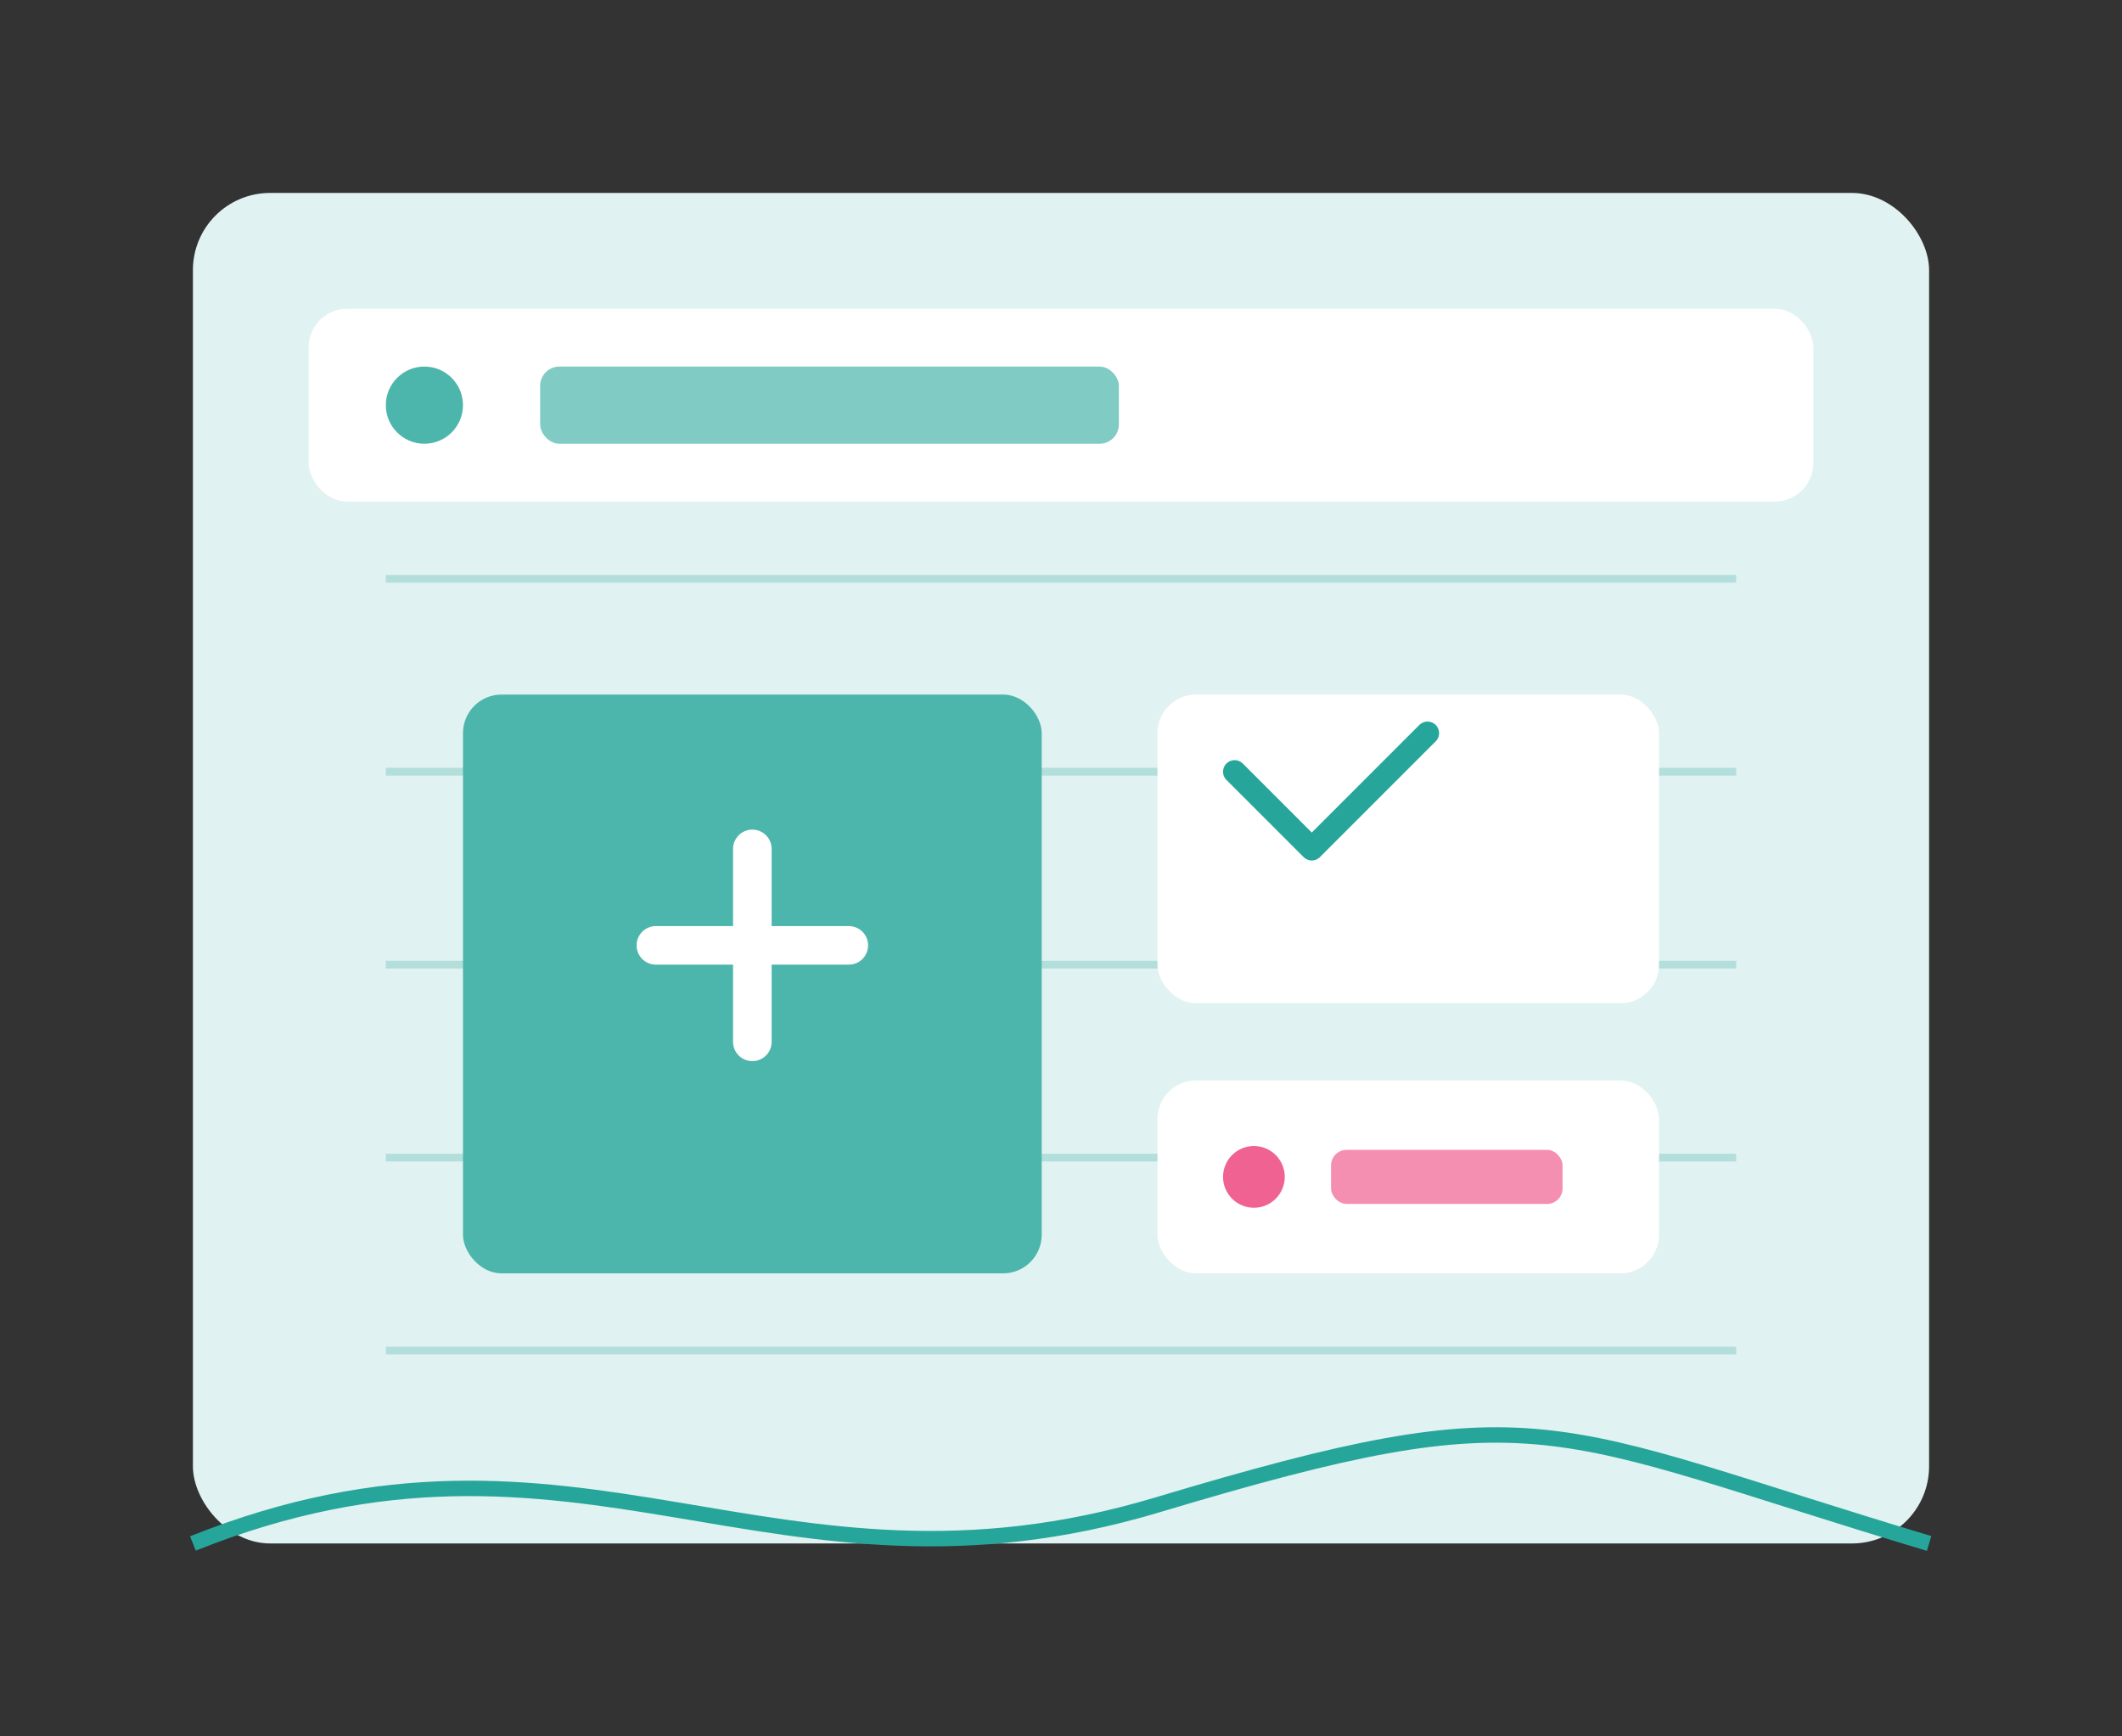 <svg width="550" height="450" viewBox="0 0 550 450" fill="none" xmlns="http://www.w3.org/2000/svg">
<rect x="0" y="0" width="550" height="450" fill="#333333" stroke="none"/>
<g clip-path="url(#clip0_101_2)">
<rect x="50" y="50" width="450" height="350" rx="20" fill="#E0F2F1"/>
<path d="M100 150 H 450" stroke="#B2DFDB" stroke-width="2"/>
<path d="M100 200 H 450" stroke="#B2DFDB" stroke-width="2"/>
<path d="M100 250 H 450" stroke="#B2DFDB" stroke-width="2"/>
<path d="M100 300 H 450" stroke="#B2DFDB" stroke-width="2"/>
<path d="M100 350 H 450" stroke="#B2DFDB" stroke-width="2"/>

<rect x="80" y="80" width="390" height="50" rx="10" fill="white"/>
<circle cx="110" cy="105" r="10" fill="#4DB6AC"/>
<rect x="140" y="95" width="150" height="20" rx="5" fill="#80CBC4"/>

<rect x="120" y="180" width="150" height="150" rx="10" fill="#4DB6AC"/>
<path d="M195 220 V 270 M 170 245 H 220" stroke="white" stroke-width="10" stroke-linecap="round"/>

<rect x="300" y="180" width="130" height="80" rx="10" fill="white"/>
<path d="M320 200 L 340 220 L 370 190" stroke="#26A69A" stroke-width="6" fill="none" stroke-linecap="round" stroke-linejoin="round"/>

<rect x="300" y="280" width="130" height="50" rx="10" fill="white"/>
<circle cx="325" cy="305" r="8" fill="#F06292"/>
<rect x="345" y="298" width="60" height="14" rx="4" fill="#F48FB1"/>

<g transform="translate(50, 380)">
  <path d="M0 20 C 100 -20, 150 40, 250 10 S 350 -10, 450 20" stroke="#26A69A" stroke-width="4" fill="none"/>
</g>
</g>
<defs>
<clipPath id="clip0_101_2">
<rect width="550" height="450" fill="white"/>
</clipPath>
</defs>
</svg>